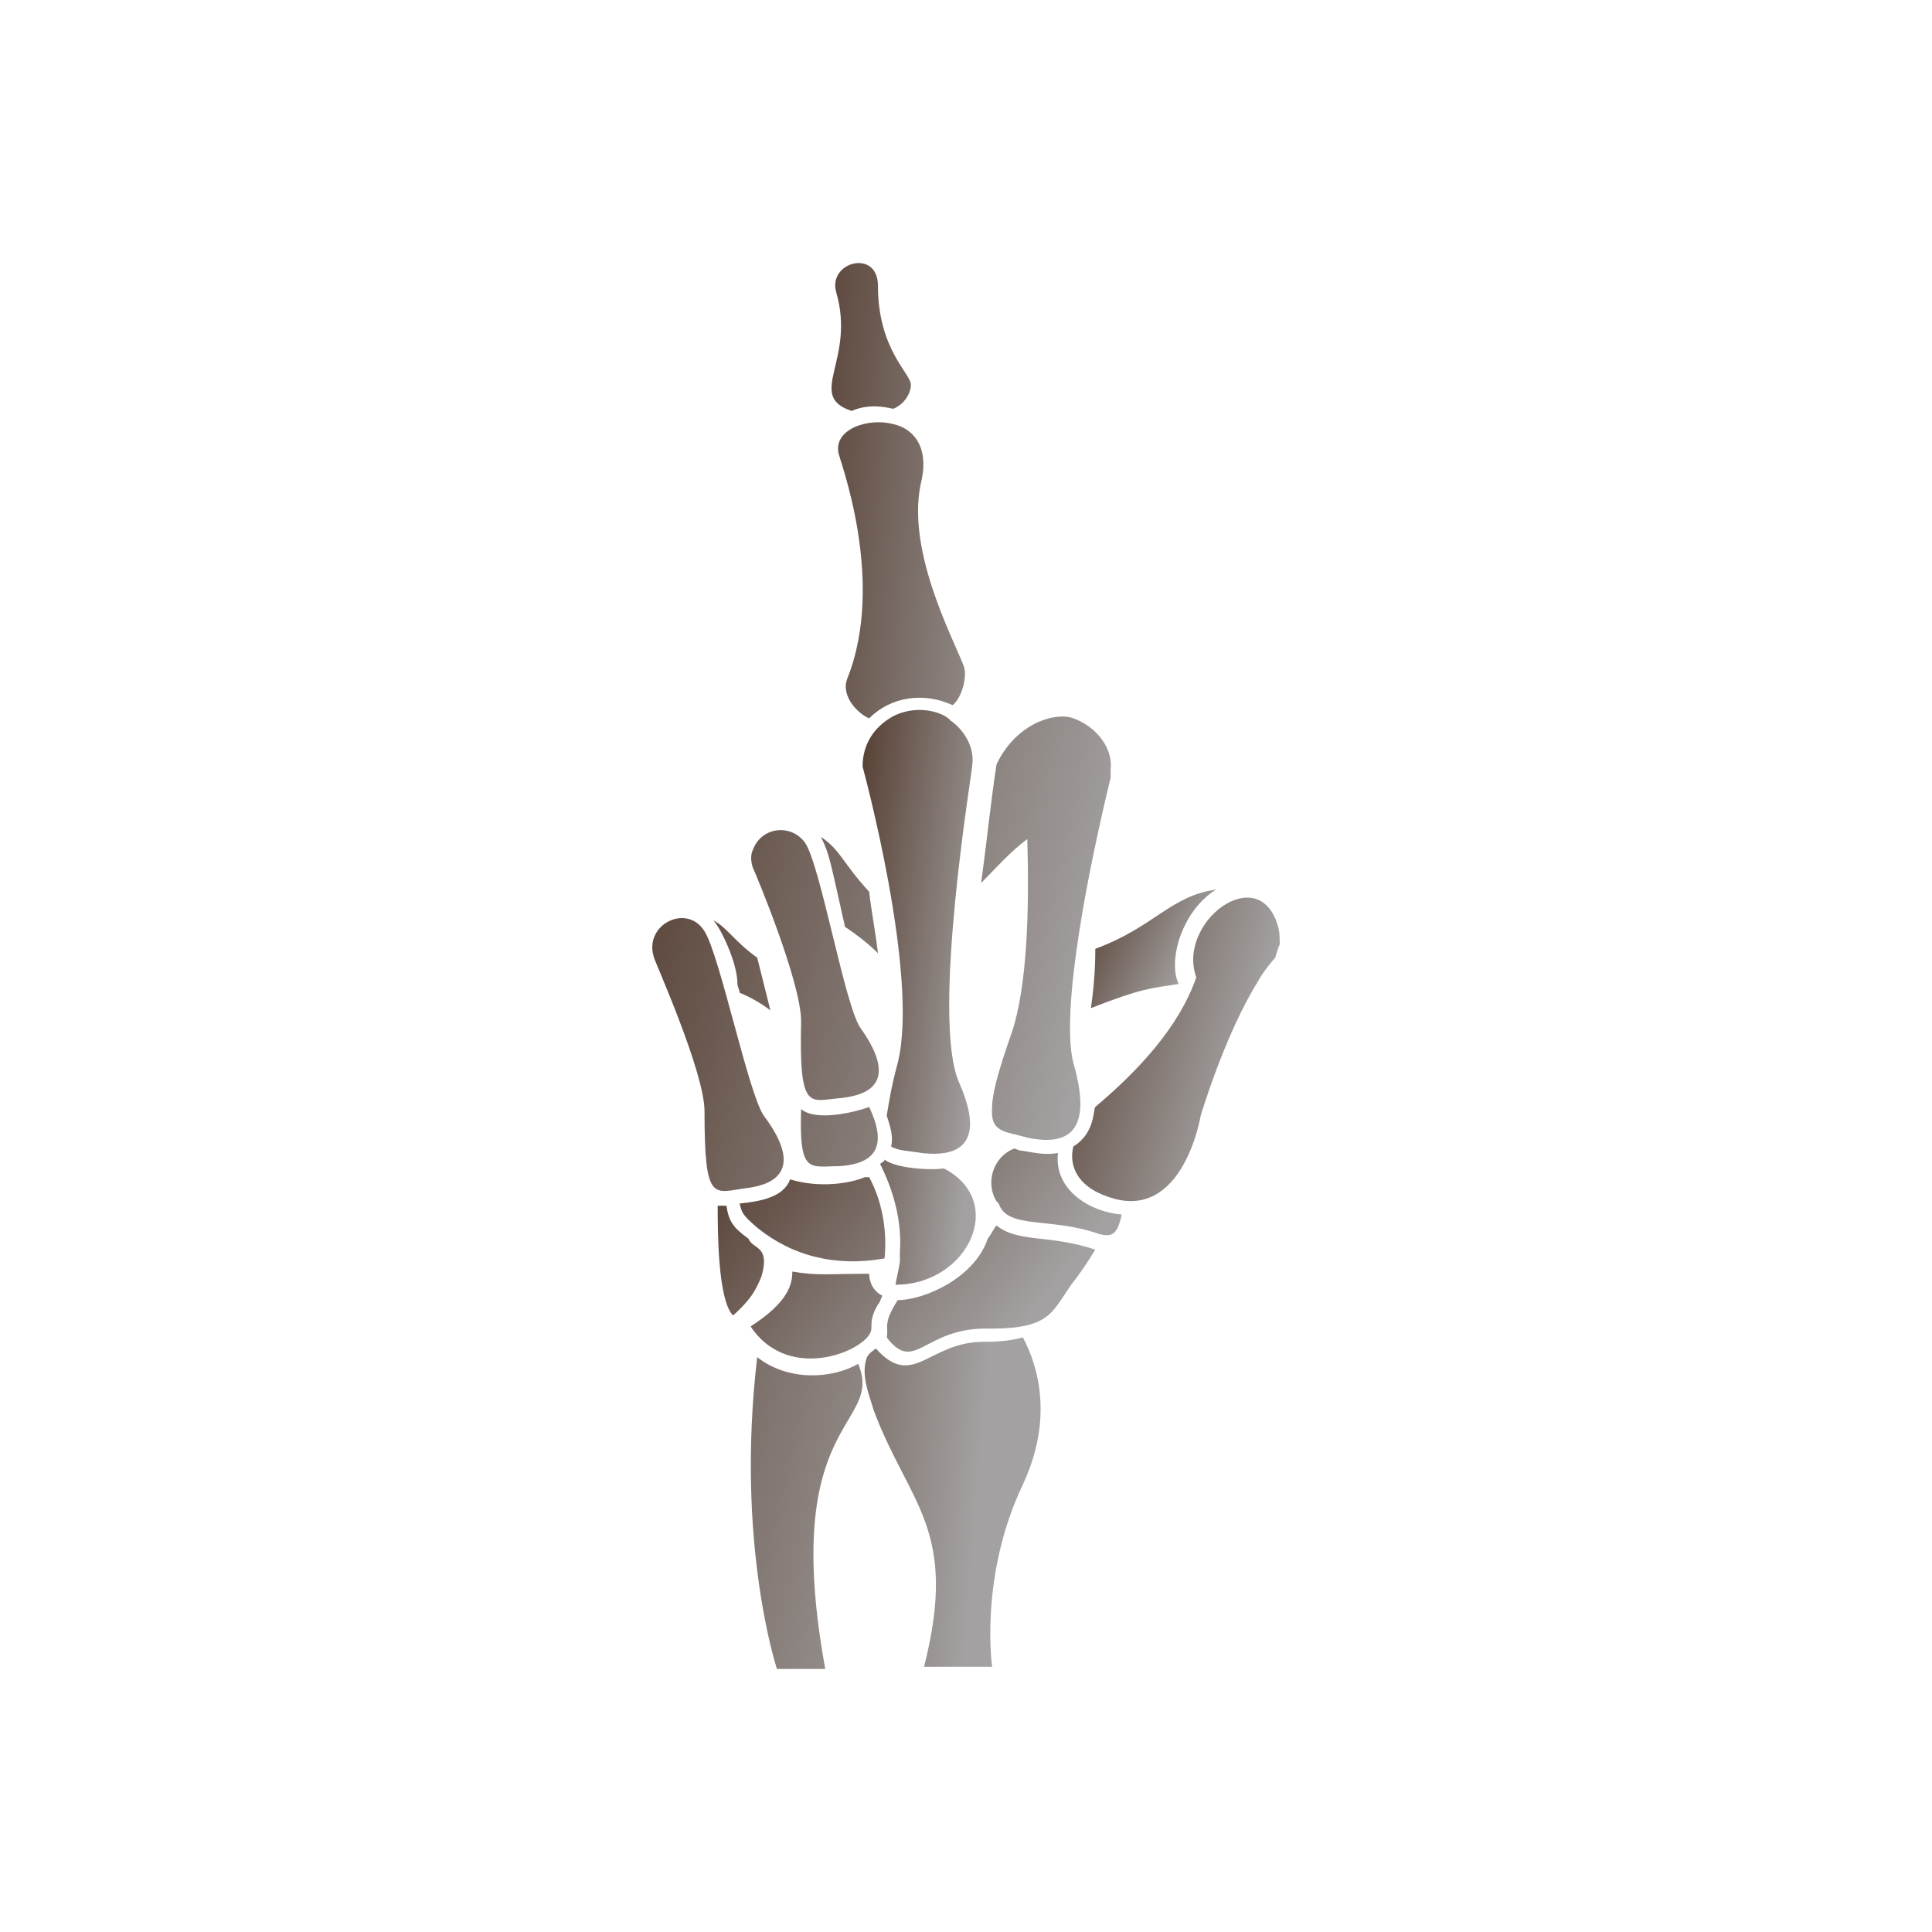 <svg data-v-1084b650="" xmlns="http://www.w3.org/2000/svg" viewBox="0 0 300 300"><!----> <!----> <rect data-v-1084b650="" fill="#ffffff" x="0" y="0" width="300px" height="300px" class="logo-background-square"></rect> <!----> <linearGradient data-v-1084b650="" gradientTransform="rotate(25)" id="7891450a-7d6c-30c8-c8c9-9af873a8507b" x1="0%" y1="0%" x2="100%" y2="0%"><stop data-v-1084b650="" offset="0%" style="stop-color: rgb(86, 63, 51); stop-opacity: 1;"></stop> <stop data-v-1084b650="" offset="100%" style="stop-color: rgb(163, 161, 161); stop-opacity: 1;"></stop></linearGradient> <g data-v-1084b650="" id="5b56f33c-0986-e6a8-cde8-36e542bad236" fill="url(#7891450a-7d6c-30c8-c8c9-9af873a8507b)" stroke="none" transform="matrix(0.75,0,0,0.75,37.465,37.562)"><svg xmlns="http://www.w3.org/2000/svg" viewBox="0 0 66 66"><path d="M34.4 44.8c-.1.1-.3.5-.4.6-.6 1.8-2.9 2.8-4.1 2.8-.7 1.1-.4 1.2-.5 1.7 1.3 1.7 1.7-.5 4.7-.4 2.7 0 2.8-.7 3.7-2 .4-.5.8-1.1 1.1-1.6-2.1-.7-3.5-.3-4.5-1.1zM28.7 49.5c0-.3 0-.6.3-1.1.1-.1.1-.2.2-.4-.4-.2-.6-.6-.6-1-1.9 0-2.3.1-3.5-.1 0 .6-.2 1.4-1.9 2.5 1.8 2.7 5.5 1 5.5.1zM23.7 47.1c.4-1.4-.4-1.2-.6-1.7-.7-.5-.9-.8-1-1.5h-.4c0 1.1 0 4.3.7 5 .9-.8 1.1-1.3 1.3-1.8zM22.7 43.8c.1.4.1.5.8 1.1 1.6 1.3 3.6 1.8 5.8 1.4.1-1 0-2.4-.7-3.7h-.2c-.7.3-2.1.5-3.4.1-.3.8-1.3 1-2.3 1.1zM37.2 41.5c-.6.1-1 0-1.6-.1-.2 0-.3-.1-.4-.1-1 .4-1.3 1.6-.8 2.4l.1.1c.4 1.2 2.4.6 4.6 1.4.5.1.8.1 1-.9-1.4-.1-3.1-1.1-2.9-2.8z"></path><path d="M32 42.2c-.6.1-2.2 0-2.7-.4 0 .1-.1.1-.2.2.6 1.2 1 2.6.9 4v.4c0 .2-.2 1-.2 1.1 3.3 0 5.1-3.8 2.2-5.3zM32.3 21.8c-.2-.3-1.4-.8-2.6-.2-.9.5-1.4 1.3-1.4 2.3 0 0 2.6 9.5 1.6 13.5-.3 1.1-.4 1.8-.5 2.4.2.6.3 1 .2 1.4.3.2.8.2 1.4.3.9.1 3.2.2 1.7-3.2-1.3-2.9.6-14.2.6-14.5.1-.8-.4-1.6-1-2z"></path><path d="M29.7 8.3c-1.1-.3-2.7.2-2.5 1.3 0 .2 2.2 5.8.4 10.3-.3.8.5 1.6 1 1.8 1-1 2.5-1.2 3.8-.6.4-.3.7-1.3.5-1.8-.5-1.3-2.7-5.4-1.9-8.5.3-1.5-.4-2.3-1.3-2.5zM27.8 7.7c.9-.4 1.8-.1 1.9-.1.5-.2.8-.7.8-1.1C30.5 6 29 4.9 29 2c0-1.7-2.3-1.1-1.9.3.9 3.1-1.4 4.7.7 5.4zM33.8 50.1c-2.5 0-3.2 2.2-4.9.3-.1.1-.3.2-.4.4-.3.8.1 1.7.3 2.4 1.6 4.3 3.9 5.4 2.3 11.7h3.1s-.6-4.1 1.4-8.3c1.4-3 .7-5.4 0-6.7-.7.2-1.5.2-1.8.2z"></path><path d="M23.5 50.8c-1 8.5.9 14.2.9 14.2h2.2c-2.1-11.5 2.7-11 1.5-13.9-1.2.7-3.2.8-4.6-.3zM35.8 27.2c.1 3.2 0 6.7-.7 8.8-.6 1.7-.9 2.8-.9 3.4-.1 1.2.6 1.1 1.6 1.4 1.9.4 3-.3 2.1-3.4-.6-2.4.7-8.9 1.7-13V24c.1-.9-.6-1.9-1.7-2.3-.8-.3-2.6.2-3.5 2.1-.3 2-.4 3.2-.7 5.4.6-.6 1.3-1.4 2.1-2zM22.6 33.8c0 .1.1.3.1.4.5.2 1 .5 1.4.8l-.6-2.4c-1-.7-1.4-1.4-2-1.7.3.3 1.1 1.9 1.1 2.9zM23 43.1c.8-.1 2.9-.5.8-3.3-.7-1-2-7.3-2.7-8.4-.8-1.3-2.8-.3-2.3 1.2 0 .1 2.3 5.2 2.3 7 0 4.2.4 3.7 1.9 3.5zM23.3 28.5c.1.2 2.2 5.2 2.2 7-.1 4.2.4 3.6 1.8 3.5.8-.1 2.9-.4.9-3.2-.7-1-1.8-7.3-2.5-8.4-.6-.9-2-.8-2.4.3-.1.2-.1.5 0 .8zM27.5 31.2c.6.4 1.1.8 1.5 1.2-.1-.9-.3-1.9-.4-2.8-1.2-1.3-1.3-1.9-2.2-2.5.4.8.4 1 1.1 4.1zM27.2 42.1c1.8-.1 2.2-1 1.4-2.7-.5.2-2.4.7-3.1.1-.1 3 .4 2.6 1.7 2.6z"></path><path d="M38.7 34.9c2.3-.9 2.7-.9 4-1.1-.5-1 .1-3.3 1.7-4.3-2.1.3-2.8 1.7-5.5 2.7 0 1.1-.1 2-.2 2.7z"></path><path d="M47.2 31.1c-.9-2.9-4.6-.1-3.7 2.4-.8 2.3-2.7 4.3-4.6 5.9-.1.1 0 1.2-1 1.8-.2.8.1 1.8 1.6 2.3 3.4 1.2 4.2-3.7 4.2-3.7s1.1-3.7 2.6-6.1c.2-.4.7-1 .8-1.1 0 0 .1-.4.2-.6 0-.3 0-.6-.1-.9z"></path></svg></g></svg>